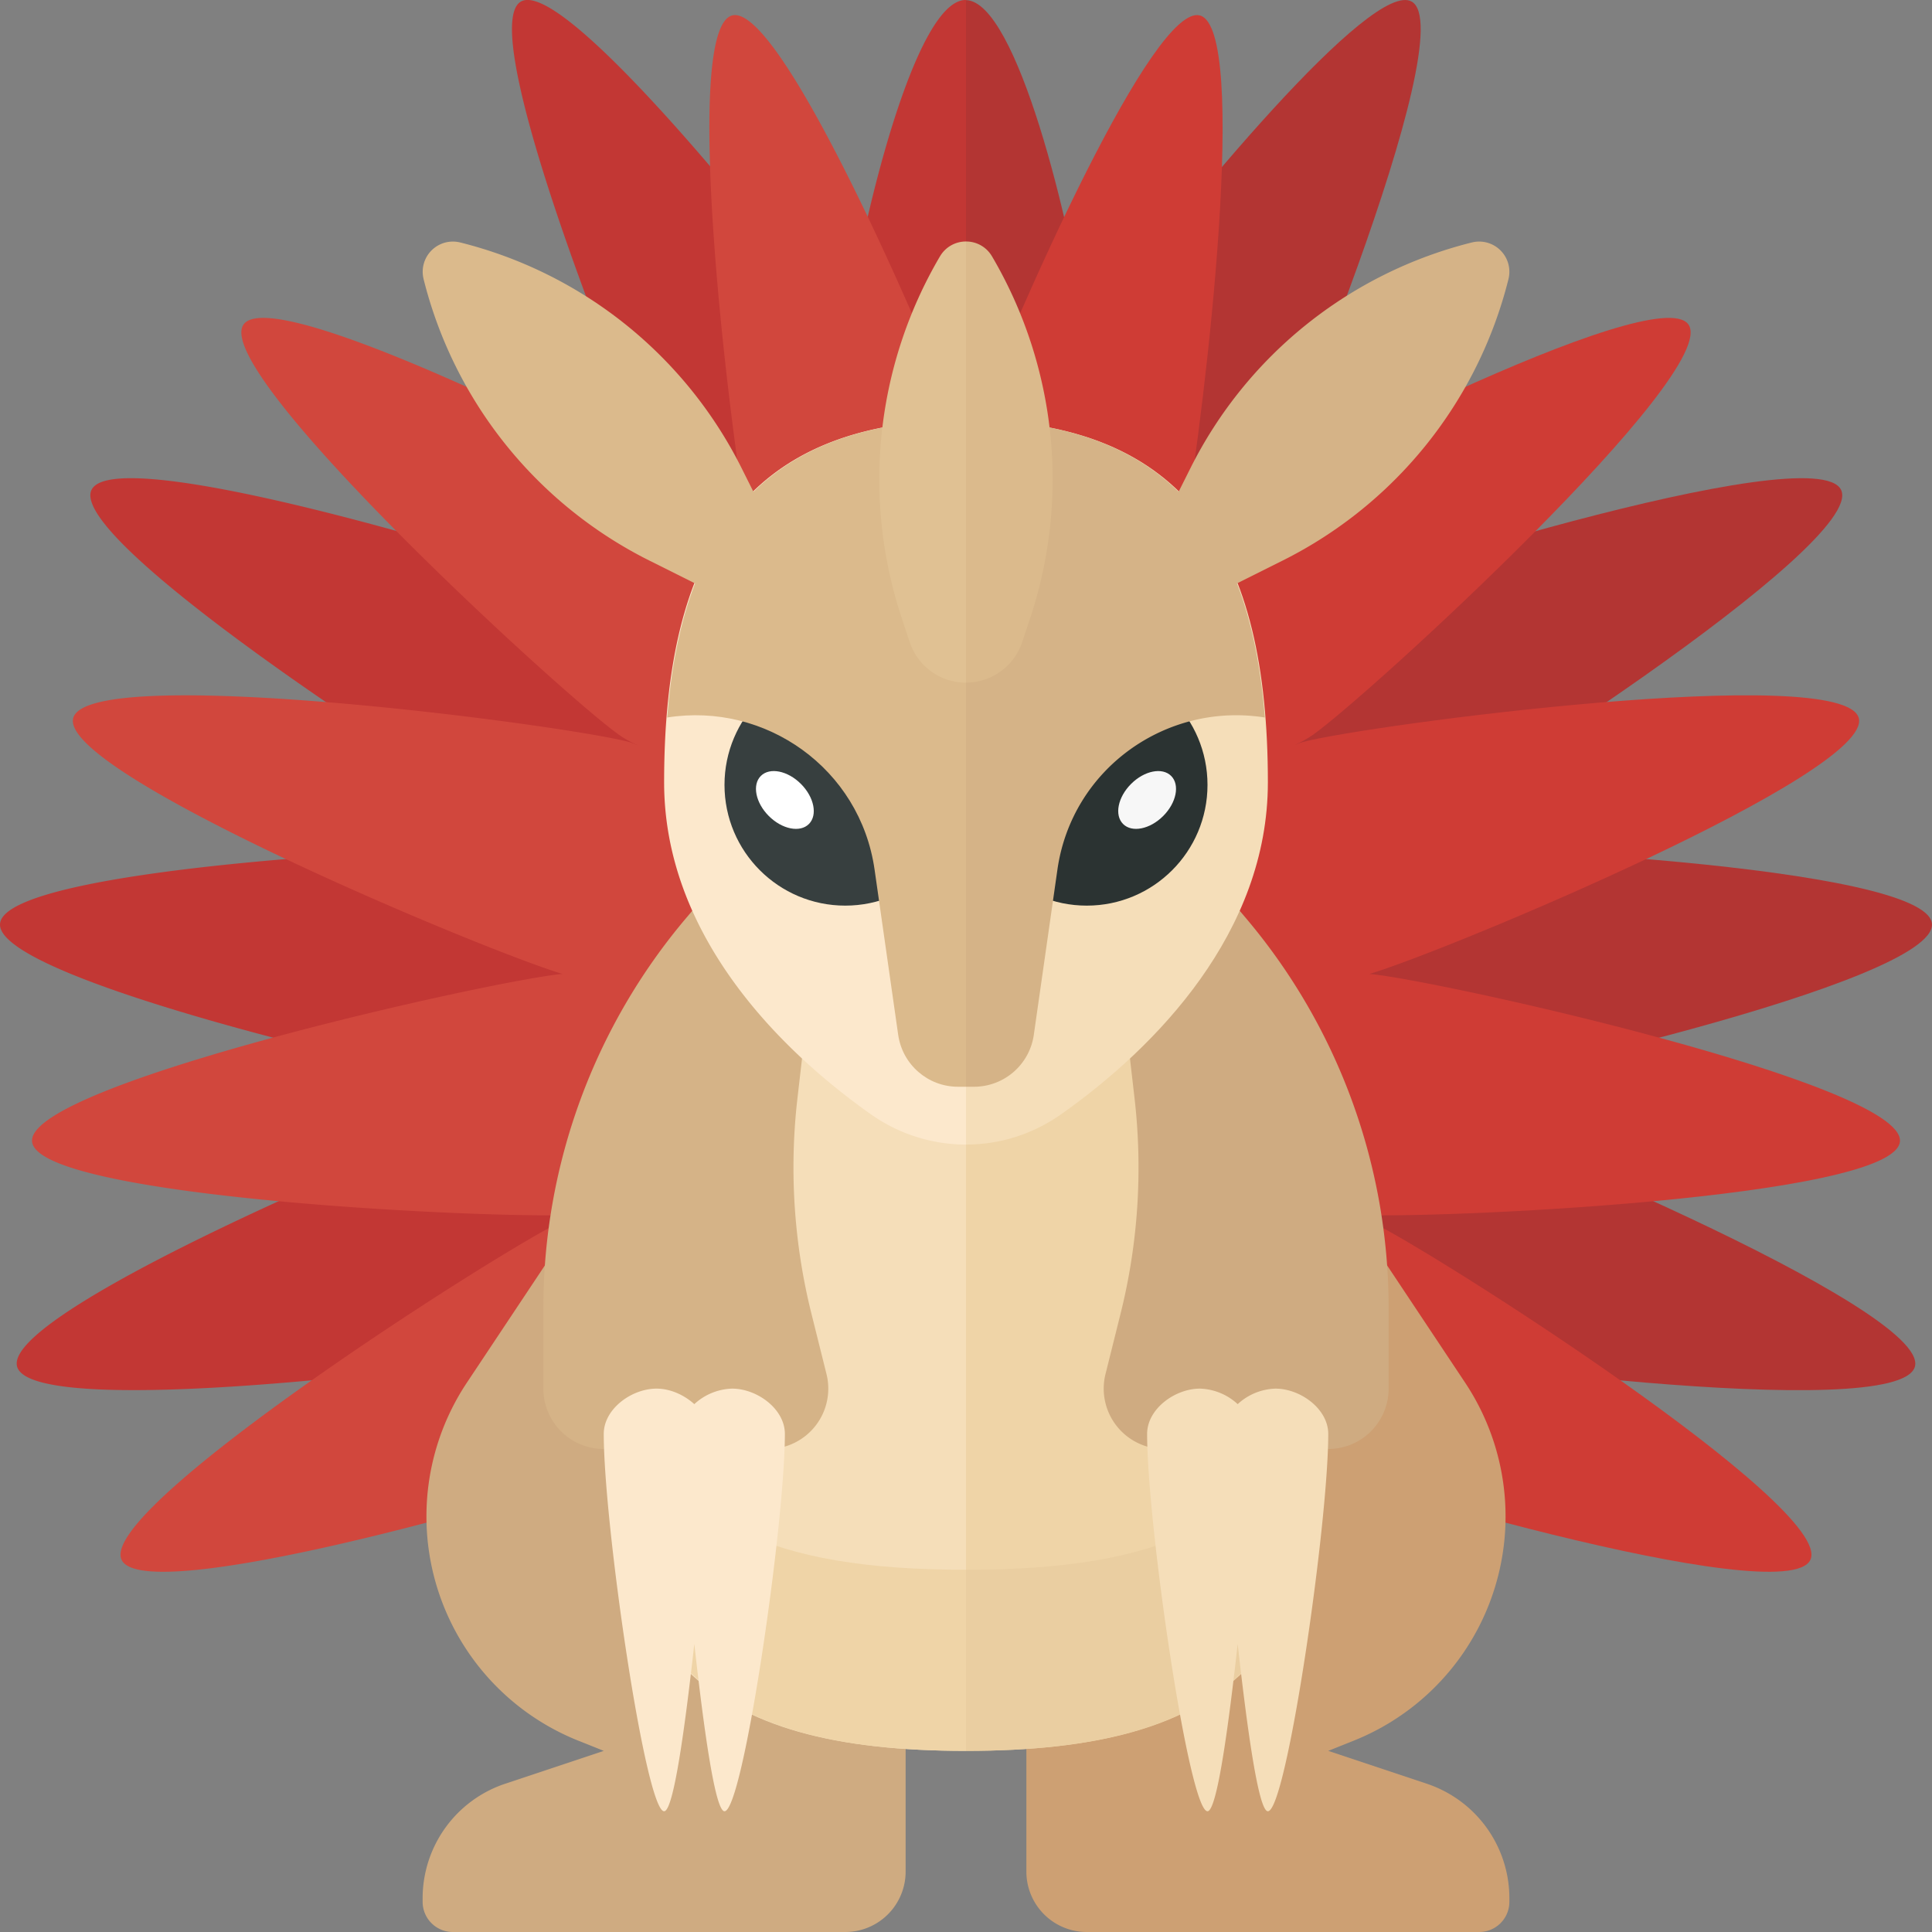 <svg xmlns="http://www.w3.org/2000/svg" width="32" height="32"><rect width="100%" height="100%" fill="#808080" stroke="none"/><path fill="#B33533" d="M22.636 14.04c.09-.028.181-.053.269-.094 1.039-.485 8.01-4.928 7.59-5.83-.42-.902-8.305 1.582-9.345 2.067-.148.069-.28.156-.403.253l-.007.001h-.894c.267-.507.5-.984.67-1.279.573-.993 3.729-8.634 2.867-9.131-.653-.376-3.694 3.294-5.381 5.529C17.743 3.724 16.841.021 16 .002v22.201h6.105c.017.005.032.014.05.019 1.108.297 9.304 1.374 9.562.413.257-.961-7.379-4.127-8.487-4.423-.086-.023-.172-.03-.259-.042 1.397-.166 9.113-1.899 9.028-2.87-.084-.966-7.895-1.334-9.363-1.26z"/><path fill="#C23734" d="M16 .002L15.993 0c-.84.001-1.735 3.702-1.993 5.544C12.311 3.307 9.279-.349 8.628.026c-.862.497 2.294 8.138 2.867 9.131.17.295.403.773.671 1.281h-.899a2.081 2.081 0 00-.406-.256c-1.04-.484-8.925-2.968-9.346-2.066s6.551 5.345 7.59 5.83c.088.041.179.066.27.094-1.442-.076-9.29.292-9.374 1.259-.085.97 7.63 2.703 9.028 2.87-.086.012-.172.019-.259.042-1.108.297-8.744 3.462-8.487 4.423.258.961 8.454-.116 9.562-.413.018-.005.033-.014.05-.019H16V.002zM9.646 18.174c-.013-.002-.025-.009-.038-.011.013-.002.025-.007.038-.009v.02z"/><path fill="#D1473D" d="M16 7.347C15.086 4.996 12.888.052 12.126.256c-.813.218-.113 6.326.264 8.538-1.348-.842-7.83-4.171-8.356-3.419-.55.785 5.32 6.167 6.225 6.8.095.067.195.118.297.166-.045-.015-.085-.037-.132-.05-1.067-.286-8.963-1.323-9.211-.398-.244.91 6.85 3.867 8.103 4.238-1.119.101-8.868 1.823-8.785 2.776.082.943 7.831 1.295 9.084 1.211a1.985 1.985 0 00-.289.101c-1.001.467-7.717 4.748-7.312 5.616.405.869 7.985-1.368 8.986-1.835h5V7.347z"/><path fill="#CF3C35" d="M21 24c1.001.467 8.581 2.704 8.986 1.835.405-.869-6.31-5.149-7.312-5.616-.094-.044-.192-.072-.289-.101 1.253.084 9.001-.268 9.084-1.211.083-.953-7.666-2.675-8.785-2.776 1.253-.371 8.347-3.328 8.103-4.238-.248-.926-8.144.112-9.211.398-.046.012-.087.034-.132.05.101-.048.202-.1.297-.166.905-.634 6.775-6.015 6.225-6.8-.526-.751-7.008 2.577-8.356 3.419.377-2.212 1.076-8.32.264-8.538-.762-.204-2.96 4.739-3.874 7.091V24h5z"/><path fill="#CDA073" d="M22.838 20.753l1.429 2.148a4 4 0 01-1.845 5.93L22 29l1.632.544A2 2 0 0125 31.442v.058a.5.5 0 01-.5.5H18a1 1 0 01-1-1v-4l5.838-6.247z"/><path fill="#CFAB81" d="M9.162 20.753l-1.429 2.148a4 4 0 001.845 5.93L10 29l-1.632.544A2 2 0 007 31.442v.058a.5.5 0 00.5.5H14a1 1 0 001-1v-4l-5.838-6.247z"/><path fill="#F5DEB9" d="M16 13c-4.349 0-6 5.582-6 10s1.651 6 6 6V13z"/><path fill="#EFD4A7" d="M22 23c0-4.418-1.651-10-6-10v16c4.349 0 6-1.582 6-6zm-11.99.252C10.112 27.473 11.737 29 16 29v-3c-3.285 0-4.715-.785-5.99-2.748z"/><path fill="#EACEA1" d="M16 26v3c4.263 0 5.888-1.527 5.99-5.748C20.715 25.215 19.285 26 16 26z"/><path fill="#CFAB81" d="M20.408 14.937l.225.266A9.997 9.997 0 0123 21.663V23a1 1 0 01-1 1h-2.719a1 1 0 01-.97-1.243l.248-.994c.292-1.166.37-2.376.233-3.57l-.316-2.739 1.932-.517z"/><path fill="#F5DEB9" d="M21.125 23a.964.964 0 00-.625.257.964.964 0 00-.625-.257c-.414 0-.875.336-.875.75 0 1.5.692 6.25 1 6.25.158 0 .35-1.424.5-2.772.15 1.348.342 2.772.5 2.772.308 0 1-4.75 1-6.25 0-.414-.461-.75-.875-.75z"/><path fill="#D5B387" d="M11.592 14.937l-.225.266A9.997 9.997 0 009 21.663V23a1 1 0 001 1h2.719a1 1 0 00.97-1.243l-.248-.994a10.004 10.004 0 01-.233-3.57l.316-2.739-1.932-.517z"/><path fill="#FCE8CC" d="M10.875 23c.223 0 .454.102.625.257a.964.964 0 01.625-.257c.414 0 .875.336.875.75 0 1.5-.692 6.25-1 6.25-.158 0-.35-1.424-.5-2.772C11.35 28.576 11.158 30 11 30c-.308 0-1-4.75-1-6.25 0-.414.461-.75.875-.75zM16 6.958c-3.682 0-5 2.213-5 6 0 2.478 1.844 4.381 3.419 5.494a2.735 2.735 0 001.58.506H16v-12z"/><path fill="#F5DEB9" d="M16.001 18.958c.565 0 1.114-.176 1.58-.506C19.156 17.339 21 15.436 21 12.958c0-3.787-1.318-6-5-6v12h.001z"/><path fill="#D5B387" d="M19.187 8.813l1 1 1.059-.529a7.148 7.148 0 003.739-4.661v-.001a.5.5 0 00-.606-.606h-.001a7.148 7.148 0 00-4.661 3.739l-.53 1.058z"/><path fill="#DBBA8C" d="M12.813 8.813l-1 1-1.059-.529a7.152 7.152 0 01-3.738-4.661v-.001a.5.5 0 01.606-.606h.001a7.148 7.148 0 014.661 3.739l.529 1.058z"/><circle fill="#373F3F" cx="14" cy="13" r="2"/><circle fill="#2B3332" cx="18" cy="13" r="2"/><path fill="#DBBA8C" d="M11.051 11.884c1.627-.258 3.196.844 3.435 2.521l.391 2.736c.071.493.493.859.99.859H16V6.958c-3.314 0-4.703 1.806-4.949 4.926z"/><path fill="#D5B387" d="M20.949 11.884c-1.627-.258-3.196.844-3.435 2.521l-.391 2.736a1.001 1.001 0 01-.99.859H16V6.958c3.314 0 4.703 1.806 4.949 4.926z"/><path fill="#E0C193" d="M16 4a.496.496 0 00-.429.243l-.001.001a7.29 7.29 0 00-.632 6l.131.393c.133.4.508.67.93.67H16V4z"/><path fill="#DBBA8C" d="M16.93 10.636l.131-.393a7.29 7.29 0 00-.632-6l-.001-.001A.494.494 0 0016 4v7.306h.001c.422 0 .796-.27.929-.67z"/><ellipse transform="rotate(-45.001 13 13.25)" fill="#FFF" cx="13" cy="13.25" rx=".376" ry=".563"/><ellipse transform="rotate(-45.001 19 13.25)" fill="#F7F7F7" cx="19" cy="13.25" rx=".563" ry=".376"/></svg>